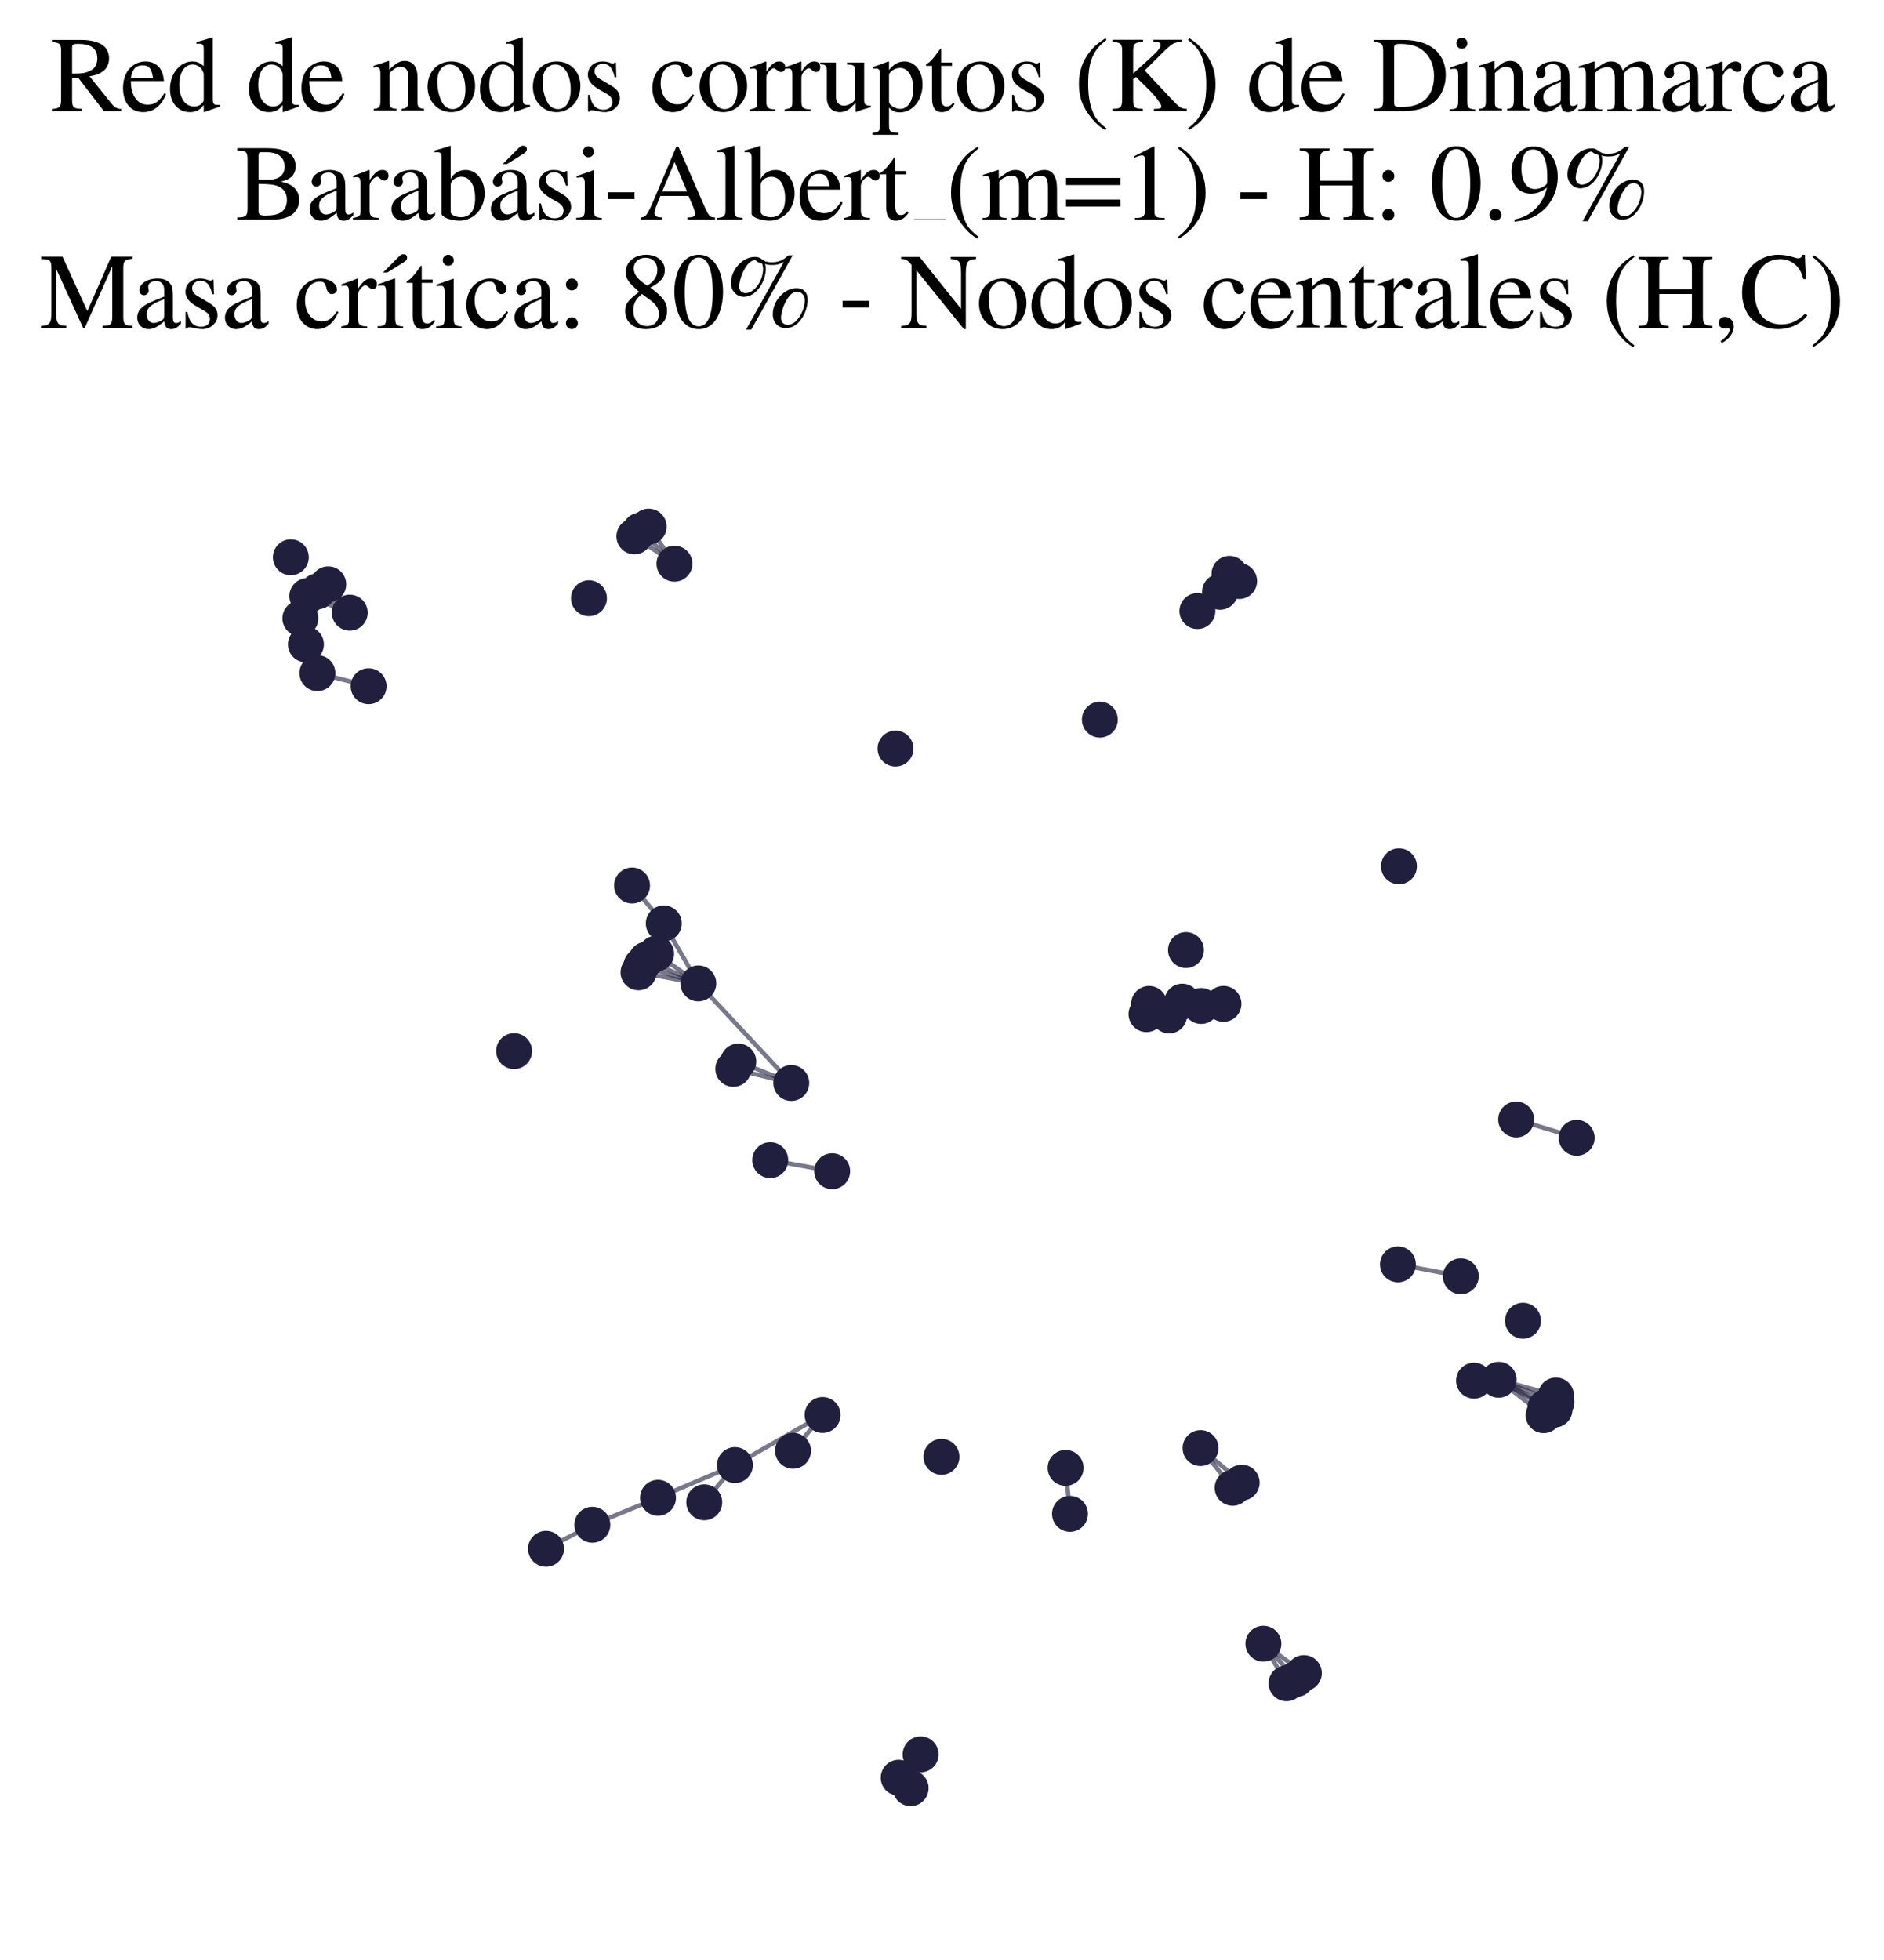 <?xml version="1.0" encoding="utf-8" standalone="no"?>
<!DOCTYPE svg PUBLIC "-//W3C//DTD SVG 1.1//EN"
  "http://www.w3.org/Graphics/SVG/1.1/DTD/svg11.dtd">
<svg xmlns:xlink="http://www.w3.org/1999/xlink" width="171.118pt" height="177.988pt" viewBox="0 0 171.118 177.988" xmlns="http://www.w3.org/2000/svg" version="1.1">
 <defs>
  <style type="text/css">*{stroke-linejoin: round; stroke-linecap: butt}</style>
 </defs>
 <g id="figure_1">
  <g id="patch_1">
   <path d="M 0 177.988 
L 171.118 177.988 
L 171.118 -0 
L 0 -0 
z
" style="fill: #ffffff"/>
  </g>
  <g id="axes_1">
   <g id="LineCollection_1">
    <path d="M 72.029 131.727 
L 74.713 128.476 
" clip-path="url(#p4f68c47125)" style="fill: none; stroke: #201f3d; stroke-opacity: 0.6; stroke-width: 0.4"/>
    <path d="M 106.189 92.197 
L 107.379 90.95 
" clip-path="url(#p4f68c47125)" style="fill: none; stroke: #201f3d; stroke-opacity: 0.6; stroke-width: 0.4"/>
    <path d="M 140.367 127.792 
L 136.12 125.28 
" clip-path="url(#p4f68c47125)" style="fill: none; stroke: #201f3d; stroke-opacity: 0.6; stroke-width: 0.4"/>
    <path d="M 111.959 135.09 
L 109.042 131.482 
" clip-path="url(#p4f68c47125)" style="fill: none; stroke: #201f3d; stroke-opacity: 0.6; stroke-width: 0.4"/>
    <path d="M 104.132 92.08 
L 107.379 90.95 
" clip-path="url(#p4f68c47125)" style="fill: none; stroke: #201f3d; stroke-opacity: 0.6; stroke-width: 0.4"/>
    <path d="M 49.591 140.628 
L 53.801 138.444 
" clip-path="url(#p4f68c47125)" style="fill: none; stroke: #201f3d; stroke-opacity: 0.6; stroke-width: 0.4"/>
    <path d="M 74.713 128.476 
L 66.752 133.025 
" clip-path="url(#p4f68c47125)" style="fill: none; stroke: #201f3d; stroke-opacity: 0.6; stroke-width: 0.4"/>
    <path d="M 104.368 91.155 
L 107.379 90.95 
" clip-path="url(#p4f68c47125)" style="fill: none; stroke: #201f3d; stroke-opacity: 0.6; stroke-width: 0.4"/>
    <path d="M 114.75 149.245 
L 116.852 152.84 
" clip-path="url(#p4f68c47125)" style="fill: none; stroke: #201f3d; stroke-opacity: 0.6; stroke-width: 0.4"/>
    <path d="M 114.75 149.245 
L 118.427 151.915 
" clip-path="url(#p4f68c47125)" style="fill: none; stroke: #201f3d; stroke-opacity: 0.6; stroke-width: 0.4"/>
    <path d="M 114.75 149.245 
L 117.73 152.455 
" clip-path="url(#p4f68c47125)" style="fill: none; stroke: #201f3d; stroke-opacity: 0.6; stroke-width: 0.4"/>
    <path d="M 82.712 162.361 
L 83.617 159.295 
" clip-path="url(#p4f68c47125)" style="fill: none; stroke: #201f3d; stroke-opacity: 0.6; stroke-width: 0.4"/>
    <path d="M 58.154 48.172 
L 61.259 51.182 
" clip-path="url(#p4f68c47125)" style="fill: none; stroke: #201f3d; stroke-opacity: 0.6; stroke-width: 0.4"/>
    <path d="M 143.204 103.311 
L 137.708 101.647 
" clip-path="url(#p4f68c47125)" style="fill: none; stroke: #201f3d; stroke-opacity: 0.6; stroke-width: 0.4"/>
    <path d="M 61.259 51.182 
L 57.62 48.699 
" clip-path="url(#p4f68c47125)" style="fill: none; stroke: #201f3d; stroke-opacity: 0.6; stroke-width: 0.4"/>
    <path d="M 61.259 51.182 
L 58.917 47.815 
" clip-path="url(#p4f68c47125)" style="fill: none; stroke: #201f3d; stroke-opacity: 0.6; stroke-width: 0.4"/>
    <path d="M 58.26 87.679 
L 63.426 89.292 
" clip-path="url(#p4f68c47125)" style="fill: none; stroke: #201f3d; stroke-opacity: 0.6; stroke-width: 0.4"/>
    <path d="M 132.681 115.885 
L 126.97 114.802 
" clip-path="url(#p4f68c47125)" style="fill: none; stroke: #201f3d; stroke-opacity: 0.6; stroke-width: 0.4"/>
    <path d="M 140.203 128.495 
L 136.12 125.28 
" clip-path="url(#p4f68c47125)" style="fill: none; stroke: #201f3d; stroke-opacity: 0.6; stroke-width: 0.4"/>
    <path d="M 141.324 126.706 
L 136.12 125.28 
" clip-path="url(#p4f68c47125)" style="fill: none; stroke: #201f3d; stroke-opacity: 0.6; stroke-width: 0.4"/>
    <path d="M 112.547 52.759 
L 108.757 55.483 
" clip-path="url(#p4f68c47125)" style="fill: none; stroke: #201f3d; stroke-opacity: 0.6; stroke-width: 0.4"/>
    <path d="M 81.627 161.415 
L 83.617 159.295 
" clip-path="url(#p4f68c47125)" style="fill: none; stroke: #201f3d; stroke-opacity: 0.6; stroke-width: 0.4"/>
    <path d="M 107.379 90.95 
L 109.097 91.341 
" clip-path="url(#p4f68c47125)" style="fill: none; stroke: #201f3d; stroke-opacity: 0.6; stroke-width: 0.4"/>
    <path d="M 57.995 88.286 
L 63.426 89.292 
" clip-path="url(#p4f68c47125)" style="fill: none; stroke: #201f3d; stroke-opacity: 0.6; stroke-width: 0.4"/>
    <path d="M 59.597 86.591 
L 63.426 89.292 
" clip-path="url(#p4f68c47125)" style="fill: none; stroke: #201f3d; stroke-opacity: 0.6; stroke-width: 0.4"/>
    <path d="M 66.752 133.025 
L 59.764 135.996 
" clip-path="url(#p4f68c47125)" style="fill: none; stroke: #201f3d; stroke-opacity: 0.6; stroke-width: 0.4"/>
    <path d="M 66.752 133.025 
L 63.965 136.407 
" clip-path="url(#p4f68c47125)" style="fill: none; stroke: #201f3d; stroke-opacity: 0.6; stroke-width: 0.4"/>
    <path d="M 141.192 127.987 
L 136.12 125.28 
" clip-path="url(#p4f68c47125)" style="fill: none; stroke: #201f3d; stroke-opacity: 0.6; stroke-width: 0.4"/>
    <path d="M 141.371 127.315 
L 136.12 125.28 
" clip-path="url(#p4f68c47125)" style="fill: none; stroke: #201f3d; stroke-opacity: 0.6; stroke-width: 0.4"/>
    <path d="M 29.814 53.056 
L 31.767 55.629 
" clip-path="url(#p4f68c47125)" style="fill: none; stroke: #201f3d; stroke-opacity: 0.6; stroke-width: 0.4"/>
    <path d="M 108.757 55.483 
L 111.672 52.102 
" clip-path="url(#p4f68c47125)" style="fill: none; stroke: #201f3d; stroke-opacity: 0.6; stroke-width: 0.4"/>
    <path d="M 27.914 54.124 
L 31.767 55.629 
" clip-path="url(#p4f68c47125)" style="fill: none; stroke: #201f3d; stroke-opacity: 0.6; stroke-width: 0.4"/>
    <path d="M 69.959 105.337 
L 75.584 106.345 
" clip-path="url(#p4f68c47125)" style="fill: none; stroke: #201f3d; stroke-opacity: 0.6; stroke-width: 0.4"/>
    <path d="M 109.097 91.341 
L 111.126 91.15 
" clip-path="url(#p4f68c47125)" style="fill: none; stroke: #201f3d; stroke-opacity: 0.6; stroke-width: 0.4"/>
    <path d="M 97.183 137.455 
L 96.785 133.281 
" clip-path="url(#p4f68c47125)" style="fill: none; stroke: #201f3d; stroke-opacity: 0.6; stroke-width: 0.4"/>
    <path d="M 31.767 55.629 
L 28.863 53.687 
" clip-path="url(#p4f68c47125)" style="fill: none; stroke: #201f3d; stroke-opacity: 0.6; stroke-width: 0.4"/>
    <path d="M 59.764 135.996 
L 53.801 138.444 
" clip-path="url(#p4f68c47125)" style="fill: none; stroke: #201f3d; stroke-opacity: 0.6; stroke-width: 0.4"/>
    <path d="M 67.058 96.388 
L 71.869 98.333 
" clip-path="url(#p4f68c47125)" style="fill: none; stroke: #201f3d; stroke-opacity: 0.6; stroke-width: 0.4"/>
    <path d="M 63.426 89.292 
L 71.869 98.333 
" clip-path="url(#p4f68c47125)" style="fill: none; stroke: #201f3d; stroke-opacity: 0.6; stroke-width: 0.4"/>
    <path d="M 63.426 89.292 
L 60.289 83.845 
" clip-path="url(#p4f68c47125)" style="fill: none; stroke: #201f3d; stroke-opacity: 0.6; stroke-width: 0.4"/>
    <path d="M 63.426 89.292 
L 58.711 87.135 
" clip-path="url(#p4f68c47125)" style="fill: none; stroke: #201f3d; stroke-opacity: 0.6; stroke-width: 0.4"/>
    <path d="M 71.869 98.333 
L 66.604 97.052 
" clip-path="url(#p4f68c47125)" style="fill: none; stroke: #201f3d; stroke-opacity: 0.6; stroke-width: 0.4"/>
    <path d="M 60.289 83.845 
L 57.407 80.404 
" clip-path="url(#p4f68c47125)" style="fill: none; stroke: #201f3d; stroke-opacity: 0.6; stroke-width: 0.4"/>
    <path d="M 28.828 61.12 
L 33.48 62.306 
" clip-path="url(#p4f68c47125)" style="fill: none; stroke: #201f3d; stroke-opacity: 0.6; stroke-width: 0.4"/>
    <path d="M 112.78 134.621 
L 109.042 131.482 
" clip-path="url(#p4f68c47125)" style="fill: none; stroke: #201f3d; stroke-opacity: 0.6; stroke-width: 0.4"/>
   </g>
   <g id="PathCollection_1">
    <defs>
     <path id="ma953b8a090" d="M 0 1.581 
C 0.419 1.581 0.822 1.415 1.118 1.118 
C 1.415 0.822 1.581 0.419 1.581 0 
C 1.581 -0.419 1.415 -0.822 1.118 -1.118 
C 0.822 -1.415 0.419 -1.581 0 -1.581 
C -0.419 -1.581 -0.822 -1.415 -1.118 -1.118 
C -1.415 -0.822 -1.581 -0.419 -1.581 0 
C -1.581 0.419 -1.415 0.822 -1.118 1.118 
C -0.822 1.415 -0.419 1.581 0 1.581 
z
" style="stroke: #201f3d; stroke-width: 0.1"/>
    </defs>
    <g clip-path="url(#p4f68c47125)">
     <use xlink:href="#ma953b8a090" x="141.192" y="127.987" style="fill: #201f3d; stroke: #201f3d; stroke-width: 0.1"/>
     <use xlink:href="#ma953b8a090" x="63.965" y="136.407" style="fill: #201f3d; stroke: #201f3d; stroke-width: 0.1"/>
     <use xlink:href="#ma953b8a090" x="140.367" y="127.792" style="fill: #201f3d; stroke: #201f3d; stroke-width: 0.1"/>
     <use xlink:href="#ma953b8a090" x="81.336" y="67.971" style="fill: #201f3d; stroke: #201f3d; stroke-width: 0.1"/>
     <use xlink:href="#ma953b8a090" x="111.672" y="52.102" style="fill: #201f3d; stroke: #201f3d; stroke-width: 0.1"/>
     <use xlink:href="#ma953b8a090" x="141.324" y="126.706" style="fill: #201f3d; stroke: #201f3d; stroke-width: 0.1"/>
     <use xlink:href="#ma953b8a090" x="63.426" y="89.292" style="fill: #201f3d; stroke: #201f3d; stroke-width: 0.1"/>
     <use xlink:href="#ma953b8a090" x="85.511" y="132.277" style="fill: #201f3d; stroke: #201f3d; stroke-width: 0.1"/>
     <use xlink:href="#ma953b8a090" x="132.681" y="115.885" style="fill: #201f3d; stroke: #201f3d; stroke-width: 0.1"/>
     <use xlink:href="#ma953b8a090" x="99.896" y="65.34" style="fill: #201f3d; stroke: #201f3d; stroke-width: 0.1"/>
     <use xlink:href="#ma953b8a090" x="118.427" y="151.915" style="fill: #201f3d; stroke: #201f3d; stroke-width: 0.1"/>
     <use xlink:href="#ma953b8a090" x="141.371" y="127.315" style="fill: #201f3d; stroke: #201f3d; stroke-width: 0.1"/>
     <use xlink:href="#ma953b8a090" x="59.764" y="135.996" style="fill: #201f3d; stroke: #201f3d; stroke-width: 0.1"/>
     <use xlink:href="#ma953b8a090" x="57.995" y="88.286" style="fill: #201f3d; stroke: #201f3d; stroke-width: 0.1"/>
     <use xlink:href="#ma953b8a090" x="53.491" y="54.317" style="fill: #201f3d; stroke: #201f3d; stroke-width: 0.1"/>
     <use xlink:href="#ma953b8a090" x="140.203" y="128.495" style="fill: #201f3d; stroke: #201f3d; stroke-width: 0.1"/>
     <use xlink:href="#ma953b8a090" x="112.78" y="134.621" style="fill: #201f3d; stroke: #201f3d; stroke-width: 0.1"/>
     <use xlink:href="#ma953b8a090" x="82.712" y="162.361" style="fill: #201f3d; stroke: #201f3d; stroke-width: 0.1"/>
     <use xlink:href="#ma953b8a090" x="117.73" y="152.455" style="fill: #201f3d; stroke: #201f3d; stroke-width: 0.1"/>
     <use xlink:href="#ma953b8a090" x="66.752" y="133.025" style="fill: #201f3d; stroke: #201f3d; stroke-width: 0.1"/>
     <use xlink:href="#ma953b8a090" x="136.12" y="125.28" style="fill: #201f3d; stroke: #201f3d; stroke-width: 0.1"/>
     <use xlink:href="#ma953b8a090" x="127.063" y="78.657" style="fill: #201f3d; stroke: #201f3d; stroke-width: 0.1"/>
     <use xlink:href="#ma953b8a090" x="27.914" y="54.124" style="fill: #201f3d; stroke: #201f3d; stroke-width: 0.1"/>
     <use xlink:href="#ma953b8a090" x="27.281" y="56.145" style="fill: #201f3d; stroke: #201f3d; stroke-width: 0.1"/>
     <use xlink:href="#ma953b8a090" x="31.767" y="55.629" style="fill: #201f3d; stroke: #201f3d; stroke-width: 0.1"/>
     <use xlink:href="#ma953b8a090" x="81.627" y="161.415" style="fill: #201f3d; stroke: #201f3d; stroke-width: 0.1"/>
     <use xlink:href="#ma953b8a090" x="61.259" y="51.182" style="fill: #201f3d; stroke: #201f3d; stroke-width: 0.1"/>
     <use xlink:href="#ma953b8a090" x="109.097" y="91.341" style="fill: #201f3d; stroke: #201f3d; stroke-width: 0.1"/>
     <use xlink:href="#ma953b8a090" x="58.26" y="87.679" style="fill: #201f3d; stroke: #201f3d; stroke-width: 0.1"/>
     <use xlink:href="#ma953b8a090" x="96.785" y="133.281" style="fill: #201f3d; stroke: #201f3d; stroke-width: 0.1"/>
     <use xlink:href="#ma953b8a090" x="58.917" y="47.815" style="fill: #201f3d; stroke: #201f3d; stroke-width: 0.1"/>
     <use xlink:href="#ma953b8a090" x="49.591" y="140.628" style="fill: #201f3d; stroke: #201f3d; stroke-width: 0.1"/>
     <use xlink:href="#ma953b8a090" x="104.368" y="91.155" style="fill: #201f3d; stroke: #201f3d; stroke-width: 0.1"/>
     <use xlink:href="#ma953b8a090" x="28.828" y="61.12" style="fill: #201f3d; stroke: #201f3d; stroke-width: 0.1"/>
     <use xlink:href="#ma953b8a090" x="75.584" y="106.345" style="fill: #201f3d; stroke: #201f3d; stroke-width: 0.1"/>
     <use xlink:href="#ma953b8a090" x="138.328" y="119.918" style="fill: #201f3d; stroke: #201f3d; stroke-width: 0.1"/>
     <use xlink:href="#ma953b8a090" x="116.852" y="152.84" style="fill: #201f3d; stroke: #201f3d; stroke-width: 0.1"/>
     <use xlink:href="#ma953b8a090" x="58.711" y="87.135" style="fill: #201f3d; stroke: #201f3d; stroke-width: 0.1"/>
     <use xlink:href="#ma953b8a090" x="46.693" y="95.438" style="fill: #201f3d; stroke: #201f3d; stroke-width: 0.1"/>
     <use xlink:href="#ma953b8a090" x="28.863" y="53.687" style="fill: #201f3d; stroke: #201f3d; stroke-width: 0.1"/>
     <use xlink:href="#ma953b8a090" x="143.204" y="103.311" style="fill: #201f3d; stroke: #201f3d; stroke-width: 0.1"/>
     <use xlink:href="#ma953b8a090" x="57.407" y="80.404" style="fill: #201f3d; stroke: #201f3d; stroke-width: 0.1"/>
     <use xlink:href="#ma953b8a090" x="114.75" y="149.245" style="fill: #201f3d; stroke: #201f3d; stroke-width: 0.1"/>
     <use xlink:href="#ma953b8a090" x="26.415" y="50.599" style="fill: #201f3d; stroke: #201f3d; stroke-width: 0.1"/>
     <use xlink:href="#ma953b8a090" x="58.154" y="48.172" style="fill: #201f3d; stroke: #201f3d; stroke-width: 0.1"/>
     <use xlink:href="#ma953b8a090" x="107.719" y="86.261" style="fill: #201f3d; stroke: #201f3d; stroke-width: 0.1"/>
     <use xlink:href="#ma953b8a090" x="27.786" y="58.51" style="fill: #201f3d; stroke: #201f3d; stroke-width: 0.1"/>
     <use xlink:href="#ma953b8a090" x="110.814" y="53.733" style="fill: #201f3d; stroke: #201f3d; stroke-width: 0.1"/>
     <use xlink:href="#ma953b8a090" x="67.058" y="96.388" style="fill: #201f3d; stroke: #201f3d; stroke-width: 0.1"/>
     <use xlink:href="#ma953b8a090" x="33.48" y="62.306" style="fill: #201f3d; stroke: #201f3d; stroke-width: 0.1"/>
     <use xlink:href="#ma953b8a090" x="104.132" y="92.08" style="fill: #201f3d; stroke: #201f3d; stroke-width: 0.1"/>
     <use xlink:href="#ma953b8a090" x="111.959" y="135.09" style="fill: #201f3d; stroke: #201f3d; stroke-width: 0.1"/>
     <use xlink:href="#ma953b8a090" x="107.379" y="90.95" style="fill: #201f3d; stroke: #201f3d; stroke-width: 0.1"/>
     <use xlink:href="#ma953b8a090" x="29.814" y="53.056" style="fill: #201f3d; stroke: #201f3d; stroke-width: 0.1"/>
     <use xlink:href="#ma953b8a090" x="133.882" y="125.361" style="fill: #201f3d; stroke: #201f3d; stroke-width: 0.1"/>
     <use xlink:href="#ma953b8a090" x="66.604" y="97.052" style="fill: #201f3d; stroke: #201f3d; stroke-width: 0.1"/>
     <use xlink:href="#ma953b8a090" x="97.183" y="137.455" style="fill: #201f3d; stroke: #201f3d; stroke-width: 0.1"/>
     <use xlink:href="#ma953b8a090" x="108.757" y="55.483" style="fill: #201f3d; stroke: #201f3d; stroke-width: 0.1"/>
     <use xlink:href="#ma953b8a090" x="59.597" y="86.591" style="fill: #201f3d; stroke: #201f3d; stroke-width: 0.1"/>
     <use xlink:href="#ma953b8a090" x="69.959" y="105.337" style="fill: #201f3d; stroke: #201f3d; stroke-width: 0.1"/>
     <use xlink:href="#ma953b8a090" x="106.189" y="92.197" style="fill: #201f3d; stroke: #201f3d; stroke-width: 0.1"/>
     <use xlink:href="#ma953b8a090" x="83.617" y="159.295" style="fill: #201f3d; stroke: #201f3d; stroke-width: 0.1"/>
     <use xlink:href="#ma953b8a090" x="112.547" y="52.759" style="fill: #201f3d; stroke: #201f3d; stroke-width: 0.1"/>
     <use xlink:href="#ma953b8a090" x="71.869" y="98.333" style="fill: #201f3d; stroke: #201f3d; stroke-width: 0.1"/>
     <use xlink:href="#ma953b8a090" x="74.713" y="128.476" style="fill: #201f3d; stroke: #201f3d; stroke-width: 0.1"/>
     <use xlink:href="#ma953b8a090" x="53.801" y="138.444" style="fill: #201f3d; stroke: #201f3d; stroke-width: 0.1"/>
     <use xlink:href="#ma953b8a090" x="137.708" y="101.647" style="fill: #201f3d; stroke: #201f3d; stroke-width: 0.1"/>
     <use xlink:href="#ma953b8a090" x="57.62" y="48.699" style="fill: #201f3d; stroke: #201f3d; stroke-width: 0.1"/>
     <use xlink:href="#ma953b8a090" x="60.289" y="83.845" style="fill: #201f3d; stroke: #201f3d; stroke-width: 0.1"/>
     <use xlink:href="#ma953b8a090" x="126.97" y="114.802" style="fill: #201f3d; stroke: #201f3d; stroke-width: 0.1"/>
     <use xlink:href="#ma953b8a090" x="72.029" y="131.727" style="fill: #201f3d; stroke: #201f3d; stroke-width: 0.1"/>
     <use xlink:href="#ma953b8a090" x="109.042" y="131.482" style="fill: #201f3d; stroke: #201f3d; stroke-width: 0.1"/>
     <use xlink:href="#ma953b8a090" x="111.126" y="91.15" style="fill: #201f3d; stroke: #201f3d; stroke-width: 0.1"/>
    </g>
   </g>
   <g id="text_1">
    <!-- Red de nodos corruptos (K) de Dinamarca -->
    <g transform="translate(4.551 10.084) scale(0.096 -0.096)">
     <defs>
      <path id="NimbusRomNo9L-Regu-52" d="M 4218 121 
C 3974 140 3846 205 3661 424 
L 2342 2061 
C 2771 2143 2963 2219 3174 2388 
C 3379 2553 3501 2818 3501 3113 
C 3501 3385 3418 3618 3251 3801 
C 3008 4059 2477 4224 1875 4224 
L 109 4224 
L 109 4102 
C 589 4051 653 3981 653 3528 
L 653 765 
C 653 236 589 159 109 121 
L 109 0 
L 1882 0 
L 1882 134 
C 1389 134 1306 219 1306 692 
L 1306 1984 
L 1664 1984 
L 3187 0 
L 4218 0 
L 4218 121 
z
M 1306 3762 
C 1306 3937 1376 3987 1632 3987 
C 2432 3987 2803 3716 2803 3123 
C 2803 2807 2669 2542 2438 2423 
C 2144 2258 1920 2221 1306 2221 
L 1306 3762 
z
" transform="scale(0.016)"/>
      <path id="NimbusRomNo9L-Regu-65" d="M 2611 1053 
C 2304 564 2029 378 1619 378 
C 1254 378 979 564 794 930 
C 678 1174 634 1386 621 1779 
L 2592 1779 
C 2541 2193 2477 2377 2317 2581 
C 2125 2811 1830 2944 1498 2944 
C 1178 2944 877 2829 634 2611 
C 333 2349 160 1894 160 1370 
C 160 486 621 -64 1357 -64 
C 1965 -64 2445 315 2714 1008 
L 2611 1053 
z
M 634 1984 
C 704 2479 922 2714 1312 2714 
C 1702 2714 1856 2535 1939 1984 
L 634 1984 
z
" transform="scale(0.016)"/>
      <path id="NimbusRomNo9L-Regu-64" d="M 2202 -64 
L 3142 269 
L 3142 365 
C 3027 365 3014 365 2995 365 
C 2765 365 2714 435 2714 731 
L 2714 4364 
L 2682 4377 
C 2374 4268 2150 4204 1741 4096 
L 1741 3994 
C 1792 4000 1830 4000 1882 4000 
C 2118 4000 2176 3936 2176 3672 
L 2176 2669 
C 1933 2874 1760 2944 1504 2944 
C 768 2944 173 2221 173 1312 
C 173 493 653 -64 1357 -64 
C 1715 -64 1958 64 2176 365 
L 2176 -45 
L 2202 -64 
z
M 2176 653 
C 2176 608 2131 531 2067 461 
C 1952 333 1792 269 1606 269 
C 1075 269 723 781 723 1568 
C 723 2291 1037 2765 1523 2765 
C 1862 2765 2176 2464 2176 2125 
L 2176 653 
z
" transform="scale(0.016)"/>
      <path id="NimbusRomNo9L-Regu-6e" d="M 102 2579 
C 141 2598 205 2605 275 2605 
C 454 2605 512 2509 512 2195 
L 512 608 
C 512 243 442 154 115 128 
L 115 32 
L 1472 32 
L 1472 128 
C 1146 154 1050 230 1050 461 
L 1050 2259 
C 1357 2547 1498 2624 1709 2624 
C 2022 2624 2176 2426 2176 2003 
L 2176 666 
C 2176 262 2093 154 1773 128 
L 1773 32 
L 3104 32 
L 3104 128 
C 2790 160 2714 237 2714 550 
L 2714 2016 
C 2714 2618 2432 2976 1958 2976 
C 1664 2976 1466 2867 1030 2458 
L 1030 2963 
L 986 2976 
C 672 2861 454 2790 102 2688 
L 102 2579 
z
" transform="scale(0.016)"/>
      <path id="NimbusRomNo9L-Regu-6f" d="M 1600 2944 
C 768 2944 186 2330 186 1446 
C 186 582 781 -64 1587 -64 
C 2394 -64 3008 614 3008 1498 
C 3008 2336 2419 2944 1600 2944 
z
M 1517 2765 
C 2054 2765 2432 2150 2432 1274 
C 2432 550 2144 115 1664 115 
C 1414 115 1178 269 1043 525 
C 864 858 762 1306 762 1760 
C 762 2368 1062 2765 1517 2765 
z
" transform="scale(0.016)"/>
      <path id="NimbusRomNo9L-Regu-73" d="M 2016 2010 
L 1990 2880 
L 1920 2880 
L 1907 2867 
C 1850 2822 1843 2816 1818 2816 
C 1779 2816 1715 2829 1645 2861 
C 1504 2915 1363 2944 1197 2944 
C 691 2944 326 2616 326 2154 
C 326 1796 531 1539 1075 1231 
L 1446 1020 
C 1670 892 1779 737 1779 539 
C 1779 256 1574 77 1248 77 
C 1030 77 832 159 710 298 
C 576 455 518 600 435 960 
L 333 960 
L 333 -39 
L 416 -39 
C 461 33 486 48 563 48 
C 621 48 710 35 858 -2 
C 1037 -39 1210 -64 1325 -64 
C 1818 -64 2227 308 2227 757 
C 2227 1077 2074 1289 1690 1520 
L 998 1930 
C 819 2033 723 2194 723 2367 
C 723 2624 922 2803 1216 2803 
C 1581 2803 1773 2583 1920 2010 
L 2016 2010 
z
" transform="scale(0.016)"/>
      <path id="NimbusRomNo9L-Regu-63" d="M 2547 998 
C 2240 550 2010 397 1645 397 
C 1062 397 653 909 653 1645 
C 653 2304 1005 2758 1523 2758 
C 1754 2758 1837 2688 1901 2451 
L 1939 2310 
C 1990 2131 2106 2016 2240 2016 
C 2406 2016 2547 2138 2547 2285 
C 2547 2643 2099 2944 1562 2944 
C 1248 2944 922 2816 659 2586 
C 339 2304 160 1869 160 1363 
C 160 531 666 -64 1376 -64 
C 1664 -64 1920 38 2150 237 
C 2323 390 2445 563 2637 941 
L 2547 998 
z
" transform="scale(0.016)"/>
      <path id="NimbusRomNo9L-Regu-72" d="M 45 2496 
C 134 2515 192 2522 269 2522 
C 429 2522 486 2419 486 2138 
L 486 538 
C 486 218 442 173 32 96 
L 32 0 
L 1568 0 
L 1568 102 
C 1133 102 1024 199 1024 565 
L 1024 2013 
C 1024 2219 1299 2541 1472 2541 
C 1510 2541 1568 2509 1638 2445 
C 1741 2355 1811 2317 1894 2317 
C 2048 2317 2144 2426 2144 2605 
C 2144 2816 2010 2944 1792 2944 
C 1523 2944 1338 2797 1024 2343 
L 1024 2931 
L 992 2944 
C 653 2803 422 2721 45 2599 
L 45 2496 
z
" transform="scale(0.016)"/>
      <path id="NimbusRomNo9L-Regu-75" d="M 3066 320 
L 3034 320 
C 2739 320 2669 390 2669 685 
L 2669 2880 
L 1658 2880 
L 1658 2758 
C 2054 2758 2131 2694 2131 2375 
L 2131 875 
C 2131 697 2099 607 2010 537 
C 1837 397 1638 320 1446 320 
C 1197 320 992 537 992 805 
L 992 2880 
L 58 2880 
L 58 2778 
C 365 2778 454 2682 454 2387 
L 454 770 
C 454 263 762 -64 1229 -64 
C 1466 -64 1715 38 1888 211 
L 2163 486 
L 2163 -45 
L 2189 -58 
C 2509 70 2739 141 3066 230 
L 3066 320 
z
" transform="scale(0.016)"/>
      <path id="NimbusRomNo9L-Regu-70" d="M 58 2516 
C 115 2522 160 2522 218 2522 
C 435 2522 480 2458 480 2155 
L 480 -855 
C 480 -1189 410 -1261 32 -1299 
L 32 -1408 
L 1581 -1408 
L 1581 -1293 
C 1101 -1293 1018 -1222 1018 -816 
L 1018 199 
C 1242 -13 1395 -77 1664 -77 
C 2419 -77 3008 643 3008 1575 
C 3008 2372 2560 2944 1939 2944 
C 1581 2944 1299 2784 1018 2438 
L 1018 2931 
L 979 2944 
C 634 2810 410 2726 58 2618 
L 58 2516 
z
M 1018 2136 
C 1018 2329 1376 2560 1670 2560 
C 2144 2560 2458 2071 2458 1324 
C 2458 611 2144 128 1683 128 
C 1382 128 1018 359 1018 552 
L 1018 2136 
z
" transform="scale(0.016)"/>
      <path id="NimbusRomNo9L-Regu-74" d="M 1632 2880 
L 986 2880 
L 986 3622 
C 986 3686 979 3706 941 3706 
C 896 3648 858 3590 813 3526 
C 570 3174 294 2867 192 2841 
C 122 2794 83 2748 83 2715 
C 83 2695 90 2682 109 2682 
L 448 2682 
L 448 751 
C 448 212 640 -64 1018 -64 
C 1331 -64 1574 90 1786 423 
L 1702 493 
C 1568 333 1459 269 1318 269 
C 1082 269 986 443 986 847 
L 986 2682 
L 1632 2682 
L 1632 2880 
z
" transform="scale(0.016)"/>
      <path id="NimbusRomNo9L-Regu-28" d="M 1888 4326 
C 1414 4019 1222 3853 986 3558 
C 531 3002 307 2362 307 1613 
C 307 800 544 173 1107 -480 
C 1370 -787 1536 -928 1869 -1133 
L 1946 -1030 
C 1434 -627 1254 -403 1082 77 
C 928 506 858 992 858 1632 
C 858 2304 941 2829 1114 3226 
C 1293 3622 1485 3853 1946 4224 
L 1888 4326 
z
" transform="scale(0.016)"/>
      <path id="NimbusRomNo9L-Regu-4b" d="M 2643 4109 
C 2720 4096 2784 4096 2810 4096 
C 3002 4096 3078 4045 3078 3917 
C 3078 3775 2931 3583 2579 3257 
L 1446 2224 
L 1446 3534 
C 1446 4000 1517 4071 2035 4109 
L 2035 4231 
L 218 4231 
L 218 4109 
C 717 4071 794 3988 794 3531 
L 794 750 
C 794 217 723 134 218 134 
L 218 0 
L 2022 0 
L 2022 134 
C 1523 134 1446 211 1446 683 
L 1446 1891 
L 1613 2026 
L 2291 1355 
C 2778 876 3123 422 3123 269 
C 3123 179 3034 134 2854 134 
C 2822 134 2752 134 2675 121 
L 2675 0 
L 4627 0 
L 4627 134 
C 4294 134 4205 198 3622 816 
L 2131 2409 
L 3347 3611 
C 3782 4026 3885 4077 4320 4109 
L 4320 4231 
L 2643 4231 
L 2643 4109 
z
" transform="scale(0.016)"/>
      <path id="NimbusRomNo9L-Regu-29" d="M 243 -1133 
C 717 -826 909 -659 1146 -365 
C 1600 192 1824 832 1824 1581 
C 1824 2400 1587 3021 1024 3674 
C 762 3981 595 4122 262 4326 
L 186 4224 
C 698 3821 870 3597 1050 3117 
C 1203 2688 1274 2202 1274 1562 
C 1274 896 1190 365 1018 -26 
C 838 -429 646 -659 186 -1030 
L 243 -1133 
z
" transform="scale(0.016)"/>
      <path id="NimbusRomNo9L-Regu-44" d="M 666 679 
C 666 217 589 134 102 134 
L 102 0 
L 1920 0 
C 2662 0 3334 210 3731 568 
C 4147 944 4384 1512 4384 2131 
C 4384 2706 4192 3203 3840 3554 
C 3405 3994 2707 4224 1830 4224 
L 102 4224 
L 102 4102 
C 608 4057 666 4000 666 3525 
L 666 679 
z
M 1318 3738 
C 1318 3936 1389 3987 1651 3987 
C 2202 3987 2618 3885 2925 3668 
C 3424 3323 3686 2775 3686 2087 
C 3686 1334 3424 798 2906 498 
C 2579 314 2208 237 1651 237 
C 1395 237 1318 294 1318 498 
L 1318 3738 
z
" transform="scale(0.016)"/>
      <path id="NimbusRomNo9L-Regu-69" d="M 1120 2929 
L 128 2579 
L 128 2484 
L 179 2490 
C 256 2502 339 2509 397 2509 
C 550 2509 608 2406 608 2125 
L 608 640 
C 608 179 544 109 102 109 
L 102 0 
L 1619 0 
L 1619 96 
C 1197 128 1146 191 1146 650 
L 1146 2910 
L 1120 2929 
z
M 819 4352 
C 646 4352 499 4205 499 4026 
C 499 3847 640 3699 819 3699 
C 1005 3699 1152 3840 1152 4026 
C 1152 4205 1005 4352 819 4352 
z
" transform="scale(0.016)"/>
      <path id="NimbusRomNo9L-Regu-61" d="M 2829 423 
C 2720 333 2643 301 2547 301 
C 2400 301 2355 390 2355 672 
L 2355 1920 
C 2355 2253 2323 2438 2227 2592 
C 2086 2822 1811 2944 1434 2944 
C 832 2944 358 2630 358 2227 
C 358 2080 486 1952 634 1952 
C 787 1952 922 2080 922 2221 
C 922 2246 915 2278 909 2323 
C 896 2381 890 2432 890 2477 
C 890 2650 1094 2790 1350 2790 
C 1664 2790 1837 2605 1837 2259 
L 1837 1869 
C 851 1472 742 1421 467 1178 
C 326 1050 237 832 237 621 
C 237 218 518 -64 909 -64 
C 1190 -64 1453 70 1843 403 
C 1875 70 1990 -64 2253 -64 
C 2470 -64 2605 13 2829 256 
L 2829 423 
z
M 1837 783 
C 1837 584 1805 526 1670 449 
C 1517 359 1338 301 1203 301 
C 979 301 800 520 800 796 
L 800 822 
C 800 1201 1062 1433 1837 1715 
L 1837 783 
z
" transform="scale(0.016)"/>
      <path id="NimbusRomNo9L-Regu-6d" d="M 122 2547 
C 205 2566 256 2573 326 2573 
C 493 2573 550 2470 550 2162 
L 550 539 
C 550 192 461 96 102 96 
L 102 0 
L 1523 0 
L 1523 96 
C 1184 96 1088 166 1088 418 
L 1088 2234 
C 1088 2246 1139 2310 1184 2355 
C 1344 2502 1619 2611 1843 2611 
C 2125 2611 2266 2385 2266 1932 
L 2266 528 
C 2266 167 2195 96 1830 96 
L 1830 0 
L 3264 0 
L 3264 96 
C 2899 96 2803 205 2803 603 
L 2803 2221 
C 2995 2496 3206 2611 3501 2611 
C 3866 2611 3981 2438 3981 1907 
L 3981 557 
C 3981 192 3930 141 3558 96 
L 3558 0 
L 4960 0 
L 4960 96 
L 4794 115 
C 4602 115 4518 230 4518 480 
L 4518 1802 
C 4518 2559 4269 2944 3776 2944 
C 3405 2944 3078 2778 2733 2407 
C 2618 2771 2400 2944 2054 2944 
C 1773 2944 1594 2854 1062 2451 
L 1062 2931 
L 1018 2944 
C 691 2822 474 2752 122 2656 
L 122 2547 
z
" transform="scale(0.016)"/>
     </defs>
     <use xlink:href="#NimbusRomNo9L-Regu-52" transform="scale(0.996)"/>
     <use xlink:href="#NimbusRomNo9L-Regu-65" transform="translate(66.45 0) scale(0.996)"/>
     <use xlink:href="#NimbusRomNo9L-Regu-64" transform="translate(110.684 0) scale(0.996)"/>
     <use xlink:href="#NimbusRomNo9L-Regu-64" transform="translate(185.403 0) scale(0.996)"/>
     <use xlink:href="#NimbusRomNo9L-Regu-65" transform="translate(235.217 0) scale(0.996)"/>
     <use xlink:href="#NimbusRomNo9L-Regu-6e" transform="translate(304.357 0) scale(0.996)"/>
     <use xlink:href="#NimbusRomNo9L-Regu-6f" transform="translate(354.17 0) scale(0.996)"/>
     <use xlink:href="#NimbusRomNo9L-Regu-64" transform="translate(403.983 0) scale(0.996)"/>
     <use xlink:href="#NimbusRomNo9L-Regu-6f" transform="translate(453.796 0) scale(0.996)"/>
     <use xlink:href="#NimbusRomNo9L-Regu-73" transform="translate(503.61 0) scale(0.996)"/>
     <use xlink:href="#NimbusRomNo9L-Regu-63" transform="translate(567.27 0) scale(0.996)"/>
     <use xlink:href="#NimbusRomNo9L-Regu-6f" transform="translate(611.503 0) scale(0.996)"/>
     <use xlink:href="#NimbusRomNo9L-Regu-72" transform="translate(661.317 0) scale(0.996)"/>
     <use xlink:href="#NimbusRomNo9L-Regu-72" transform="translate(694.492 0) scale(0.996)"/>
     <use xlink:href="#NimbusRomNo9L-Regu-75" transform="translate(727.667 0) scale(0.996)"/>
     <use xlink:href="#NimbusRomNo9L-Regu-70" transform="translate(777.48 0) scale(0.996)"/>
     <use xlink:href="#NimbusRomNo9L-Regu-74" transform="translate(827.294 0) scale(0.996)"/>
     <use xlink:href="#NimbusRomNo9L-Regu-6f" transform="translate(854.989 0) scale(0.996)"/>
     <use xlink:href="#NimbusRomNo9L-Regu-73" transform="translate(904.802 0) scale(0.996)"/>
     <use xlink:href="#NimbusRomNo9L-Regu-28" transform="translate(968.462 0) scale(0.996)"/>
     <use xlink:href="#NimbusRomNo9L-Regu-4b" transform="translate(1001.637 0) scale(0.996)"/>
     <use xlink:href="#NimbusRomNo9L-Regu-29" transform="translate(1073.567 0) scale(0.996)"/>
     <use xlink:href="#NimbusRomNo9L-Regu-64" transform="translate(1131.649 0) scale(0.996)"/>
     <use xlink:href="#NimbusRomNo9L-Regu-65" transform="translate(1181.462 0) scale(0.996)"/>
     <use xlink:href="#NimbusRomNo9L-Regu-44" transform="translate(1250.603 0) scale(0.996)"/>
     <use xlink:href="#NimbusRomNo9L-Regu-69" transform="translate(1322.533 0) scale(0.996)"/>
     <use xlink:href="#NimbusRomNo9L-Regu-6e" transform="translate(1350.228 0) scale(0.996)"/>
     <use xlink:href="#NimbusRomNo9L-Regu-61" transform="translate(1400.041 0) scale(0.996)"/>
     <use xlink:href="#NimbusRomNo9L-Regu-6d" transform="translate(1444.275 0) scale(0.996)"/>
     <use xlink:href="#NimbusRomNo9L-Regu-61" transform="translate(1521.783 0) scale(0.996)"/>
     <use xlink:href="#NimbusRomNo9L-Regu-72" transform="translate(1566.016 0) scale(0.996)"/>
     <use xlink:href="#NimbusRomNo9L-Regu-63" transform="translate(1599.192 0) scale(0.996)"/>
     <use xlink:href="#NimbusRomNo9L-Regu-61" transform="translate(1643.425 0) scale(0.996)"/>
    </g>
    <!-- Barabási-Albert_(m=1) - H: 0.9\%  -->
    <g transform="translate(21.379 19.936) scale(0.096 -0.096)">
     <defs>
      <path id="NimbusRomNo9L-Regu-42" d="M 109 4237 
L 109 4096 
C 646 4096 723 4026 723 3548 
L 723 689 
C 723 212 640 128 109 128 
L 109 0 
L 2246 0 
C 2746 0 3200 136 3437 356 
C 3667 564 3795 855 3795 1165 
C 3795 1451 3680 1710 3482 1897 
C 3290 2072 3117 2150 2701 2253 
C 3034 2335 3168 2398 3322 2531 
C 3482 2671 3578 2903 3578 3163 
C 3578 3871 3008 4237 1901 4237 
L 109 4237 
z
M 1376 2112 
C 1997 2112 2291 2080 2522 1982 
C 2886 1827 3059 1568 3059 1159 
C 3059 809 2925 555 2669 406 
C 2464 290 2202 238 1779 238 
C 1466 238 1376 296 1376 504 
L 1376 2112 
z
M 1376 2368 
L 1376 3812 
C 1376 3944 1421 4001 1517 4001 
L 1798 4001 
C 2534 4001 2925 3699 2925 3137 
C 2925 2646 2586 2368 1984 2368 
L 1376 2368 
z
" transform="scale(0.016)"/>
      <path id="NimbusRomNo9L-Regu-62" d="M 979 4364 
L 947 4377 
C 678 4281 506 4230 205 4147 
L 19 4096 
L 19 3994 
C 58 4000 83 4000 128 4000 
C 384 4000 442 3942 442 3673 
L 442 347 
C 442 147 986 -64 1498 -64 
C 2342 -64 2995 640 2995 1555 
C 2995 2342 2509 2944 1869 2944 
C 1478 2944 1107 2714 979 2400 
L 979 4364 
z
M 979 2061 
C 979 2310 1280 2541 1613 2541 
C 2112 2541 2432 2042 2432 1261 
C 2432 550 2125 141 1600 141 
C 1267 141 979 288 979 448 
L 979 2061 
z
" transform="scale(0.016)"/>
      <path id="NimbusRomNo9L-Regu-b4" d="M 851 3264 
L 1837 3882 
C 1971 3964 2029 4047 2029 4148 
C 2029 4275 1946 4352 1805 4352 
C 1709 4352 1651 4320 1536 4206 
L 595 3264 
L 851 3264 
z
" transform="scale(0.016)"/>
      <path id="NimbusRomNo9L-Regu-2d" d="M 250 1619 
L 250 1216 
L 1824 1216 
L 1824 1619 
L 250 1619 
z
" transform="scale(0.016)"/>
      <path id="NimbusRomNo9L-Regu-41" d="M 4518 128 
C 4230 128 4166 192 3942 667 
L 2349 4320 
L 2221 4320 
L 890 1168 
C 480 231 403 128 96 128 
L 96 0 
L 1363 0 
L 1363 128 
C 1056 128 928 212 928 393 
C 928 470 947 560 979 645 
L 1274 1401 
L 2950 1401 
L 3213 778 
C 3290 602 3334 434 3334 342 
C 3334 180 3226 128 2886 128 
L 2886 0 
L 4518 0 
L 4518 128 
z
M 1382 1664 
L 2118 3416 
L 2861 1664 
L 1382 1664 
z
" transform="scale(0.016)"/>
      <path id="NimbusRomNo9L-Regu-6c" d="M 122 4000 
L 160 4000 
C 230 4000 307 4000 358 4000 
C 563 4000 627 3910 627 3610 
L 627 557 
C 627 211 538 128 134 96 
L 134 0 
L 1645 0 
L 1645 109 
C 1242 109 1165 173 1165 528 
L 1165 4371 
L 1139 4384 
C 806 4275 563 4211 122 4103 
L 122 4000 
z
" transform="scale(0.016)"/>
      <path id="NimbusRomNo9L-Regu-3d" d="M 3418 2470 
L 192 2470 
L 192 2048 
L 3418 2048 
L 3418 2470 
z
M 3418 1190 
L 192 1190 
L 192 768 
L 3418 768 
L 3418 1190 
z
" transform="scale(0.016)"/>
      <path id="NimbusRomNo9L-Regu-31" d="M 1862 4339 
L 710 3757 
L 710 3667 
C 787 3699 858 3725 883 3738 
C 998 3783 1107 3808 1171 3808 
C 1306 3808 1363 3711 1363 3505 
L 1363 592 
C 1363 379 1312 232 1210 173 
C 1114 116 1024 96 755 96 
L 755 0 
L 2522 0 
L 2522 96 
C 2016 96 1914 160 1914 470 
L 1914 4327 
L 1862 4339 
z
" transform="scale(0.016)"/>
      <path id="NimbusRomNo9L-Regu-48" d="M 1338 2304 
L 1338 3533 
C 1338 3990 1408 4059 1901 4104 
L 1901 4224 
L 122 4224 
L 122 4104 
C 614 4059 685 3989 685 3527 
L 685 749 
C 685 210 621 134 122 134 
L 122 0 
L 1901 0 
L 1901 121 
C 1421 159 1338 242 1338 699 
L 1338 2022 
L 3277 2022 
L 3277 757 
C 3277 211 3213 134 2714 134 
L 2714 0 
L 4493 0 
L 4493 121 
C 4013 159 3930 242 3930 696 
L 3930 3529 
C 3930 3989 4000 4059 4493 4104 
L 4493 4224 
L 2714 4224 
L 2714 4104 
C 3206 4059 3277 3990 3277 3533 
L 3277 2304 
L 1338 2304 
z
" transform="scale(0.016)"/>
      <path id="NimbusRomNo9L-Regu-3a" d="M 870 2944 
C 678 2944 518 2777 518 2579 
C 518 2393 678 2233 864 2233 
C 1062 2233 1229 2393 1229 2579 
C 1229 2777 1062 2944 870 2944 
z
M 870 646 
C 678 646 518 480 518 281 
C 518 96 678 -64 864 -64 
C 1062 -64 1229 96 1229 281 
C 1229 480 1062 646 870 646 
z
" transform="scale(0.016)"/>
      <path id="NimbusRomNo9L-Regu-30" d="M 1626 4352 
C 1274 4352 1005 4244 768 4020 
C 397 3661 154 2925 154 2176 
C 154 1479 365 730 666 372 
C 902 90 1229 -64 1600 -64 
C 1926 -64 2202 45 2432 269 
C 2803 621 3046 1364 3046 2138 
C 3046 3450 2464 4352 1626 4352 
z
M 1606 4186 
C 2144 4186 2432 3463 2432 2125 
C 2432 788 2150 103 1600 103 
C 1050 103 768 788 768 2119 
C 768 3476 1056 4186 1606 4186 
z
" transform="scale(0.016)"/>
      <path id="NimbusRomNo9L-Regu-2e" d="M 800 646 
C 608 646 448 480 448 281 
C 448 96 608 -64 794 -64 
C 992 -64 1158 96 1158 281 
C 1158 480 992 646 800 646 
z
" transform="scale(0.016)"/>
      <path id="NimbusRomNo9L-Regu-39" d="M 378 -123 
C 1094 -40 1446 82 1882 396 
C 2547 882 2938 1676 2938 2539 
C 2938 3593 2349 4339 1523 4339 
C 762 4339 192 3694 192 2832 
C 192 2053 653 1536 1344 1536 
C 1696 1536 1965 1638 2304 1900 
C 2042 856 1331 172 358 5 
L 378 -123 
z
M 2317 2290 
C 2317 2162 2291 2104 2221 2047 
C 2042 1894 1805 1811 1574 1811 
C 1088 1811 781 2290 781 3050 
C 781 3413 883 3796 1018 3963 
C 1126 4090 1286 4160 1472 4160 
C 2029 4160 2317 3611 2317 2539 
L 2317 2290 
z
" transform="scale(0.016)"/>
      <path id="NimbusRomNo9L-Regu-25" d="M 4282 2368 
C 3558 2368 2874 1622 2874 824 
C 2874 325 3181 0 3642 0 
C 3930 0 4166 102 4390 325 
C 4730 670 4941 1187 4941 1686 
C 4941 2120 4698 2368 4282 2368 
z
M 4326 2164 
C 4570 2164 4774 1934 4774 1654 
C 4774 1290 4614 856 4371 556 
C 4166 301 3981 192 3750 192 
C 3520 192 3360 357 3360 601 
C 3360 939 3539 1462 3776 1793 
C 3949 2048 4128 2164 4326 2164 
z
M 4058 4320 
L 3808 4320 
C 3462 4008 3206 3904 2810 3904 
C 2554 3904 2406 3946 2253 4064 
C 2086 4194 2003 4224 1805 4224 
C 1075 4224 390 3468 390 2662 
C 390 2217 730 1856 1146 1856 
C 1421 1856 1709 1984 1920 2209 
C 2253 2549 2458 3056 2458 3526 
C 2458 3615 2445 3693 2413 3808 
C 2528 3763 2643 3744 2829 3744 
C 3110 3744 3277 3788 3533 3931 
L 1286 -96 
L 1594 -96 
L 4058 4320 
z
M 2240 3829 
C 2278 3702 2298 3607 2298 3518 
C 2298 2802 1773 2073 1254 2073 
C 1030 2073 877 2231 877 2460 
C 877 2726 1005 3157 1178 3474 
C 1363 3816 1606 4032 1805 4032 
C 1837 4032 1850 4025 1888 3993 
C 1978 3911 2054 3879 2240 3829 
z
" transform="scale(0.016)"/>
     </defs>
     <use xlink:href="#NimbusRomNo9L-Regu-42" transform="scale(0.996)"/>
     <use xlink:href="#NimbusRomNo9L-Regu-61" transform="translate(66.45 0) scale(0.996)"/>
     <use xlink:href="#NimbusRomNo9L-Regu-72" transform="translate(110.684 0) scale(0.996)"/>
     <use xlink:href="#NimbusRomNo9L-Regu-61" transform="translate(143.859 0) scale(0.996)"/>
     <use xlink:href="#NimbusRomNo9L-Regu-62" transform="translate(188.092 0) scale(0.996)"/>
     <use xlink:href="#NimbusRomNo9L-Regu-b4" transform="translate(243.435 0.498) scale(0.996)"/>
     <use xlink:href="#NimbusRomNo9L-Regu-61" transform="translate(237.906 0) scale(0.996)"/>
     <use xlink:href="#NimbusRomNo9L-Regu-73" transform="translate(282.139 0) scale(0.996)"/>
     <use xlink:href="#NimbusRomNo9L-Regu-69" transform="translate(320.893 0) scale(0.996)"/>
     <use xlink:href="#NimbusRomNo9L-Regu-2d" transform="translate(348.588 0) scale(0.996)"/>
     <use xlink:href="#NimbusRomNo9L-Regu-41" transform="translate(381.763 0) scale(0.996)"/>
     <use xlink:href="#NimbusRomNo9L-Regu-6c" transform="translate(453.693 0) scale(0.996)"/>
     <use xlink:href="#NimbusRomNo9L-Regu-62" transform="translate(481.388 0) scale(0.996)"/>
     <use xlink:href="#NimbusRomNo9L-Regu-65" transform="translate(531.202 0) scale(0.996)"/>
     <use xlink:href="#NimbusRomNo9L-Regu-72" transform="translate(575.435 0) scale(0.996)"/>
     <use xlink:href="#NimbusRomNo9L-Regu-74" transform="translate(608.61 0) scale(0.996)"/>
     <use xlink:href="#NimbusRomNo9L-Regu-28" transform="translate(672.171 0) scale(0.996)"/>
     <use xlink:href="#NimbusRomNo9L-Regu-6d" transform="translate(705.346 0) scale(0.996)"/>
     <use xlink:href="#NimbusRomNo9L-Regu-3d" transform="translate(782.855 0) scale(0.996)"/>
     <use xlink:href="#NimbusRomNo9L-Regu-31" transform="translate(839.043 0) scale(0.996)"/>
     <use xlink:href="#NimbusRomNo9L-Regu-29" transform="translate(888.856 0) scale(0.996)"/>
     <use xlink:href="#NimbusRomNo9L-Regu-2d" transform="translate(946.938 0) scale(0.996)"/>
     <use xlink:href="#NimbusRomNo9L-Regu-48" transform="translate(1005.02 0) scale(0.996)"/>
     <use xlink:href="#NimbusRomNo9L-Regu-3a" transform="translate(1076.95 0) scale(0.996)"/>
     <use xlink:href="#NimbusRomNo9L-Regu-30" transform="translate(1129.552 0) scale(0.996)"/>
     <use xlink:href="#NimbusRomNo9L-Regu-2e" transform="translate(1179.365 0) scale(0.996)"/>
     <use xlink:href="#NimbusRomNo9L-Regu-39" transform="translate(1204.271 0) scale(0.996)"/>
     <use xlink:href="#NimbusRomNo9L-Regu-25" transform="translate(1254.085 0) scale(0.996)"/>
     <path d="M 642.283 0 
L 672.171 0 
L 672.171 0.399 
L 642.283 0.399 
L 642.283 0 
z
"/>
    </g>
    <!-- Masa crítica: 80\% - Nodos centrales (H,C) -->
    <g transform="translate(3.6 29.788) scale(0.096 -0.096)">
     <defs>
      <path id="NimbusRomNo9L-Regu-4d" d="M 4314 3667 
L 4314 751 
C 4314 217 4237 134 3731 134 
L 3731 0 
L 5523 0 
L 5523 134 
C 5056 134 4966 223 4966 681 
L 4966 3536 
C 4966 3993 5050 4077 5523 4115 
L 5523 4237 
L 4250 4237 
L 2835 1004 
L 1357 4237 
L 90 4237 
L 90 4096 
C 614 4096 698 4019 698 3550 
L 698 943 
C 698 282 608 159 77 121 
L 77 0 
L 1581 0 
L 1581 134 
C 1088 134 979 282 979 931 
L 979 3520 
L 2586 0 
L 2675 0 
L 4314 3667 
z
" transform="scale(0.016)"/>
      <path id="NimbusRomNo9L-Regu-11" d="M 1120 2950 
L 128 2598 
L 128 2502 
L 179 2508 
C 256 2521 339 2528 397 2528 
C 550 2528 608 2424 608 2141 
L 608 644 
C 608 180 544 109 102 109 
L 102 0 
L 1619 0 
L 1619 96 
C 1197 128 1146 192 1146 654 
L 1146 2931 
L 1120 2950 
z
" transform="scale(0.016)"/>
      <path id="NimbusRomNo9L-Regu-38" d="M 1856 2400 
C 2490 2740 2714 3008 2714 3444 
C 2714 3968 2253 4352 1613 4352 
C 915 4352 397 3924 397 3341 
C 397 2925 518 2740 1190 2151 
C 499 1626 358 1428 358 992 
C 358 372 864 -64 1587 -64 
C 2355 -64 2848 359 2848 1018 
C 2848 1511 2630 1824 1856 2400 
z
M 1741 1741 
C 2208 1408 2362 1178 2362 820 
C 2362 404 2074 116 1658 116 
C 1171 116 845 487 845 1044 
C 845 1453 986 1722 1357 2023 
L 1741 1741 
z
M 1670 2516 
C 1101 2887 870 3181 870 3540 
C 870 3911 1158 4173 1562 4173 
C 1997 4173 2272 3892 2272 3450 
C 2272 3085 2093 2797 1728 2554 
C 1696 2535 1696 2535 1670 2516 
z
" transform="scale(0.016)"/>
      <path id="NimbusRomNo9L-Regu-4e" d="M 3917 -64 
L 3917 3287 
C 3917 3669 3981 3905 4102 3987 
C 4192 4051 4282 4077 4525 4102 
L 4525 4224 
L 3021 4224 
L 3021 4102 
C 3264 4083 3354 4057 3450 4000 
C 3578 3911 3635 3681 3635 3286 
L 3635 1136 
L 1171 4224 
L 77 4224 
L 77 4102 
C 352 4102 442 4051 698 3751 
L 698 938 
C 698 281 608 159 77 121 
L 77 0 
L 1581 0 
L 1581 134 
C 1088 134 979 281 979 928 
L 979 3439 
L 3808 -64 
L 3917 -64 
z
" transform="scale(0.016)"/>
      <path id="NimbusRomNo9L-Regu-2c" d="M 531 -889 
C 960 -678 1248 -288 1248 96 
C 1248 416 1024 666 736 666 
C 512 666 358 519 358 301 
C 358 96 506 -25 736 -25 
C 774 -25 819 -19 858 -13 
C 902 0 902 0 909 0 
C 960 0 998 -38 998 -89 
C 998 -294 819 -531 474 -768 
L 531 -889 
z
" transform="scale(0.016)"/>
      <path id="NimbusRomNo9L-Regu-43" d="M 3968 2906 
L 3910 4352 
L 3776 4352 
C 3738 4218 3635 4141 3507 4141 
C 3450 4141 3354 4160 3258 4199 
C 2944 4301 2624 4352 2323 4352 
C 1798 4352 1267 4154 870 3802 
C 422 3405 179 2810 179 2106 
C 179 1511 371 960 698 596 
C 1082 180 1670 -64 2304 -64 
C 3027 -64 3661 231 4051 749 
L 3936 864 
C 3462 410 3040 218 2509 218 
C 2106 218 1747 346 1472 589 
C 1120 903 922 1479 922 2189 
C 922 3348 1517 4096 2445 4096 
C 2810 4096 3142 3962 3398 3706 
C 3603 3501 3699 3322 3821 2906 
L 3968 2906 
z
" transform="scale(0.016)"/>
     </defs>
     <use xlink:href="#NimbusRomNo9L-Regu-4d" transform="scale(0.996)"/>
     <use xlink:href="#NimbusRomNo9L-Regu-61" transform="translate(88.567 0) scale(0.996)"/>
     <use xlink:href="#NimbusRomNo9L-Regu-73" transform="translate(132.8 0) scale(0.996)"/>
     <use xlink:href="#NimbusRomNo9L-Regu-61" transform="translate(171.554 0) scale(0.996)"/>
     <use xlink:href="#NimbusRomNo9L-Regu-63" transform="translate(240.694 0) scale(0.996)"/>
     <use xlink:href="#NimbusRomNo9L-Regu-72" transform="translate(284.928 0) scale(0.996)"/>
     <use xlink:href="#NimbusRomNo9L-Regu-b4" transform="translate(315.363 0.498) scale(0.996)"/>
     <use xlink:href="#NimbusRomNo9L-Regu-11" transform="translate(318.103 0) scale(0.996)"/>
     <use xlink:href="#NimbusRomNo9L-Regu-74" transform="translate(345.798 0) scale(0.996)"/>
     <use xlink:href="#NimbusRomNo9L-Regu-69" transform="translate(373.493 0) scale(0.996)"/>
     <use xlink:href="#NimbusRomNo9L-Regu-63" transform="translate(401.189 0) scale(0.996)"/>
     <use xlink:href="#NimbusRomNo9L-Regu-61" transform="translate(445.422 0) scale(0.996)"/>
     <use xlink:href="#NimbusRomNo9L-Regu-3a" transform="translate(489.656 0) scale(0.996)"/>
     <use xlink:href="#NimbusRomNo9L-Regu-38" transform="translate(548.235 0) scale(0.996)"/>
     <use xlink:href="#NimbusRomNo9L-Regu-30" transform="translate(598.048 0) scale(0.996)"/>
     <use xlink:href="#NimbusRomNo9L-Regu-25" transform="translate(647.861 0) scale(0.996)"/>
     <use xlink:href="#NimbusRomNo9L-Regu-2d" transform="translate(755.756 0) scale(0.996)"/>
     <use xlink:href="#NimbusRomNo9L-Regu-4e" transform="translate(813.838 0) scale(0.996)"/>
     <use xlink:href="#NimbusRomNo9L-Regu-6f" transform="translate(885.768 0) scale(0.996)"/>
     <use xlink:href="#NimbusRomNo9L-Regu-64" transform="translate(935.581 0) scale(0.996)"/>
     <use xlink:href="#NimbusRomNo9L-Regu-6f" transform="translate(985.395 0) scale(0.996)"/>
     <use xlink:href="#NimbusRomNo9L-Regu-73" transform="translate(1035.208 0) scale(0.996)"/>
     <use xlink:href="#NimbusRomNo9L-Regu-63" transform="translate(1098.868 0) scale(0.996)"/>
     <use xlink:href="#NimbusRomNo9L-Regu-65" transform="translate(1143.102 0) scale(0.996)"/>
     <use xlink:href="#NimbusRomNo9L-Regu-6e" transform="translate(1187.335 0) scale(0.996)"/>
     <use xlink:href="#NimbusRomNo9L-Regu-74" transform="translate(1237.148 0) scale(0.996)"/>
     <use xlink:href="#NimbusRomNo9L-Regu-72" transform="translate(1264.844 0) scale(0.996)"/>
     <use xlink:href="#NimbusRomNo9L-Regu-61" transform="translate(1298.019 0) scale(0.996)"/>
     <use xlink:href="#NimbusRomNo9L-Regu-6c" transform="translate(1342.252 0) scale(0.996)"/>
     <use xlink:href="#NimbusRomNo9L-Regu-65" transform="translate(1369.948 0) scale(0.996)"/>
     <use xlink:href="#NimbusRomNo9L-Regu-73" transform="translate(1414.181 0) scale(0.996)"/>
     <use xlink:href="#NimbusRomNo9L-Regu-28" transform="translate(1477.842 0) scale(0.996)"/>
     <use xlink:href="#NimbusRomNo9L-Regu-48" transform="translate(1511.017 0) scale(0.996)"/>
     <use xlink:href="#NimbusRomNo9L-Regu-2c" transform="translate(1582.947 0) scale(0.996)"/>
     <use xlink:href="#NimbusRomNo9L-Regu-43" transform="translate(1607.853 0) scale(0.996)"/>
     <use xlink:href="#NimbusRomNo9L-Regu-29" transform="translate(1674.303 0) scale(0.996)"/>
    </g>
   </g>
  </g>
 </g>
 <defs>
  <clipPath id="p4f68c47125">
   <rect x="15.809" y="35.788" width="139.5" height="138.6"/>
  </clipPath>
 </defs>
</svg>
